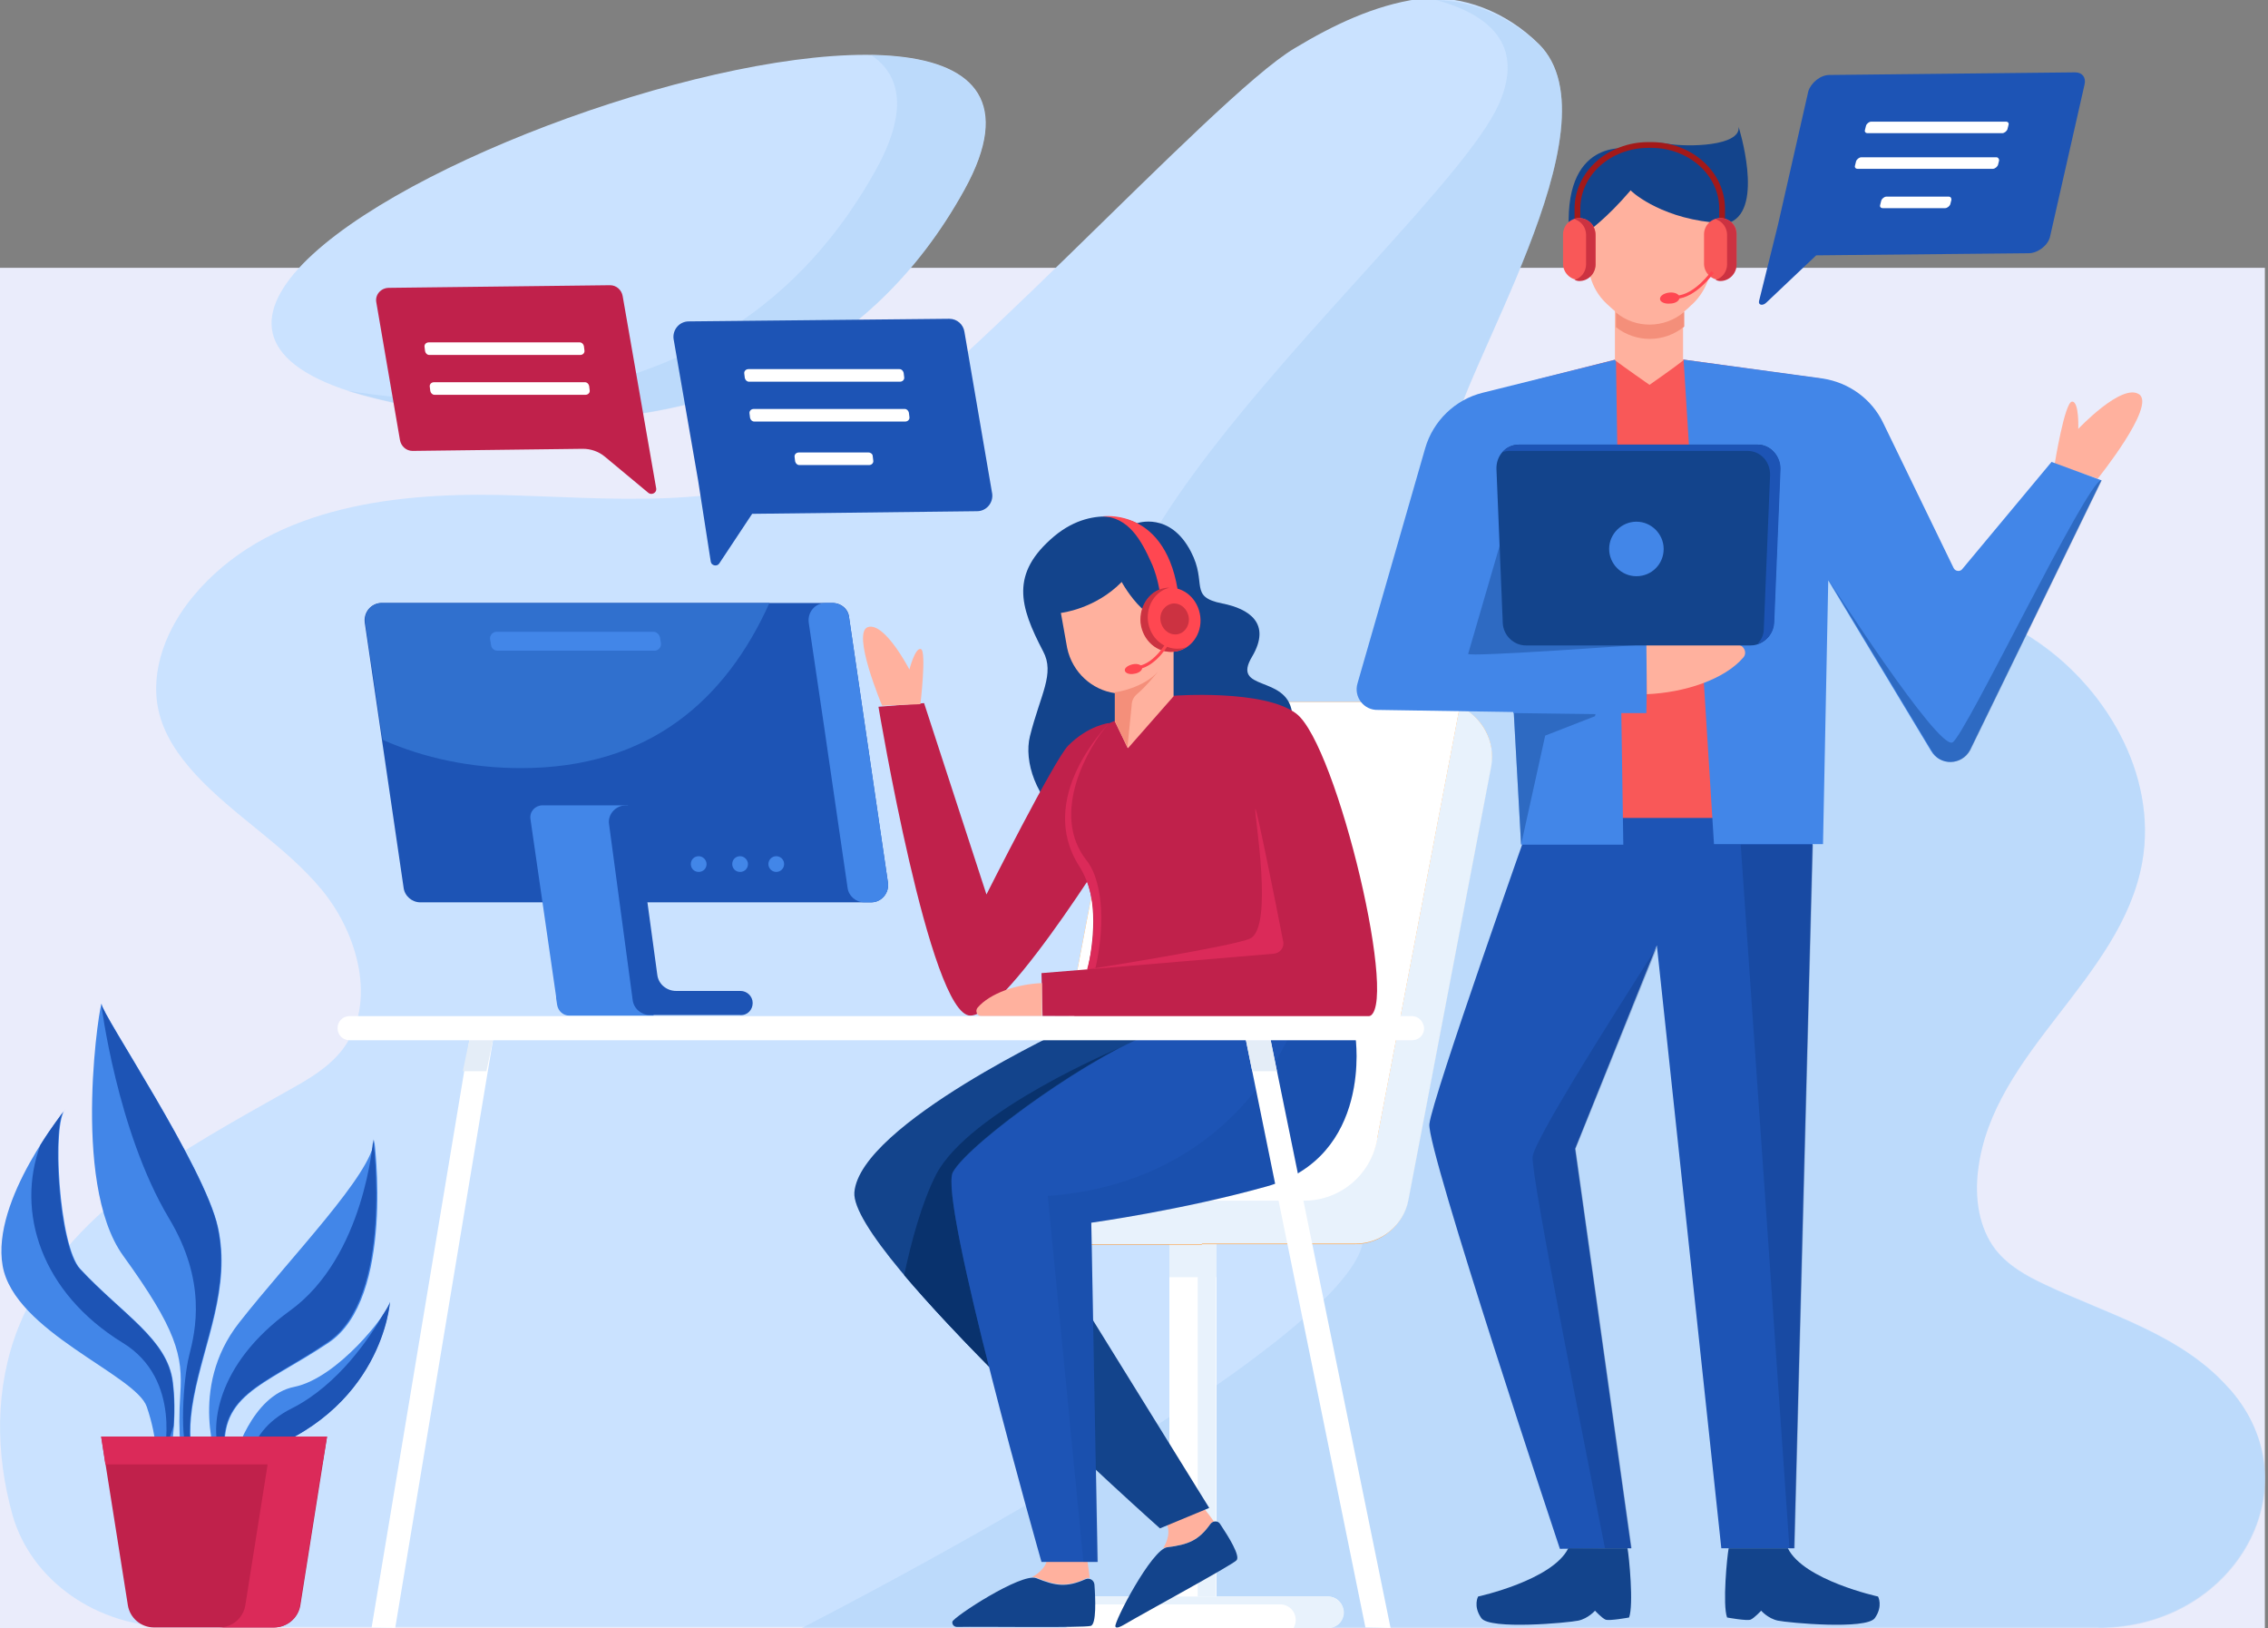 <svg width="432" height="310" viewBox="0 0 432 310" fill="none" xmlns="http://www.w3.org/2000/svg">
<rect x="0" y="0" width="432" height="310" fill="#808080" stroke="none"/>
<g clip-path="url(#clip0)">
<rect x="-50" y="51" width="520" height="260" rx="5" fill="#EAECFB"/>
<path d="M399.755 309.9C425.114 309.9 440.389 283.941 425.513 265.471C425.214 265.072 424.914 264.673 424.515 264.273C415.43 253.99 401.552 250.296 389.372 244.505C385.977 242.908 382.583 241.011 380.187 238.016C376.892 233.822 376.093 228.032 376.792 222.64C379.588 200.177 404.048 186.399 408.042 164.135C411.037 147.262 400.753 130.189 386.776 121.304C372.798 112.418 355.926 110.122 339.652 109.423C323.278 108.724 306.805 109.323 290.931 105.33C286.737 104.231 282.444 102.734 279.549 99.339C276.354 95.545 275.655 89.954 276.154 84.863C277.552 71.185 308.802 23.961 293.127 8.386C286.937 2.296 278.65 -1.099 270.164 -0.2C261.778 0.998 253.89 4.792 246.602 9.185C231.027 18.37 176.715 79.172 157.246 88.357C138.077 97.343 116.013 94.747 94.947 94.248C73.881 93.848 50.518 96.943 36.74 113.616C31.848 119.507 28.554 127.494 30.151 135.082C31.149 139.874 34.045 143.967 37.24 147.462C44.628 155.449 54.212 160.94 61.201 169.326C68.19 177.713 71.884 190.991 65.294 199.777C62.699 203.172 59.005 205.368 55.41 207.365C35.143 218.846 12.38 230.528 3.494 252.792C-0.999 264.173 -0.899 276.753 2.396 288.534C5.99 301.014 18.47 309.8 32.847 309.8H399.755V309.9Z" fill="#CAE2FF"/>
<path opacity="0.41" d="M424.515 264.374C415.429 254.09 401.552 250.396 389.371 244.605C385.977 243.008 382.582 241.111 380.186 238.116C376.891 233.923 376.093 228.132 376.792 222.741C379.587 200.277 404.048 186.499 408.041 164.235C411.036 147.362 400.753 130.29 386.775 121.404C372.798 112.519 355.925 110.222 339.652 109.523C323.278 108.824 306.804 109.424 290.93 105.43C286.737 104.332 282.444 102.834 279.548 99.44C276.354 95.646 275.655 90.055 276.154 84.963C277.552 71.285 308.801 24.061 293.127 8.486C287.835 3.395 280.746 0.2 273.558 0C283.442 2.696 290.631 8.386 285.439 19.968C273.259 46.725 160.441 135.681 239.713 144.467C318.985 153.253 187.697 223.739 247.5 228.631C293.127 232.325 199.478 285.839 152.753 310H399.854C425.213 310 440.489 284.042 425.613 265.572C425.213 265.072 424.914 264.773 424.515 264.374Z" fill="#A6CEF4"/>
<path d="M64.995 73.981C64.995 73.981 147.162 102.235 183.703 36.142C220.245 -29.952 -3.994 49.42 64.995 73.981Z" fill="#CAE2FF"/>
<path opacity="0.41" d="M165.932 10.483C171.723 14.377 172.921 21.366 166.831 32.348C140.972 79.073 92.351 78.673 65.993 74.38C75.578 77.375 149.558 97.942 183.603 36.242C193.787 17.971 183.903 10.783 165.932 10.483Z" fill="#A6CEF4"/>
<path d="M37.939 279.449C37.939 279.449 34.944 276.654 36.941 266.071C38.937 255.488 44.029 245.205 41.533 233.723C39.037 222.242 19.369 193.089 19.369 191.192C19.269 189.295 13.279 225.037 23.462 239.114C33.646 253.192 34.844 258.084 34.345 265.472C33.846 272.86 34.444 278.85 35.543 280.548L37.939 279.449Z" fill="#4286E8"/>
<path d="M36.041 258.084C34.843 262.776 34.145 274.757 36.041 277.552C36.241 277.852 36.441 277.652 36.74 277.153C36.141 275.156 35.742 271.762 36.84 265.971C38.837 255.388 43.929 245.105 41.433 233.623C38.937 222.142 19.269 192.989 19.269 191.092C19.269 191.092 22.264 215.353 32.148 231.926C39.436 244.006 37.24 253.391 36.041 258.084Z" fill="#1D54B5"/>
<path d="M41.532 278.751C41.532 278.751 35.742 264.374 45.526 251.894C55.31 239.414 70.985 223.44 71.284 217.05C71.284 217.05 75.278 247.201 62.599 255.688C49.919 264.174 40.934 265.572 43.13 278.651L41.532 278.751Z" fill="#4286E8"/>
<path d="M55.21 249.597C41.033 259.881 39.835 271.862 42.031 277.353C42.231 277.752 42.531 278.052 42.93 278.151C41.033 265.472 49.919 264.074 62.398 255.588C75.078 247.101 71.085 216.95 71.085 216.95C71.085 216.95 69.487 239.314 55.21 249.597Z" fill="#1D54B5"/>
<path d="M32.048 279.05C32.048 279.05 33.945 271.462 32.946 263.176C31.948 254.989 23.362 250.296 15.275 241.61C11.181 237.118 9.884 213.456 12.479 211.259C12.479 211.259 -1.698 228.432 0.499 241.011C2.695 253.591 25.858 261.778 27.954 267.868C30.051 273.958 29.951 279.05 29.951 279.05H32.048Z" fill="#4286E8"/>
<path d="M7.687 218.049C2.994 230.728 7.787 246.104 23.361 255.688C34.843 262.677 31.149 277.353 31.149 277.353L33.046 271.563C33.246 269.067 33.246 266.171 32.846 263.176C31.848 254.989 23.262 250.297 15.175 241.611C11.181 237.318 9.883 215.154 12.08 211.559C11.581 212.458 9.684 214.754 7.687 218.049Z" fill="#1D54B5"/>
<path d="M12.18 211.559C12.38 211.359 12.48 211.259 12.48 211.259C12.38 211.359 12.28 211.459 12.18 211.559Z" fill="#49B4D6"/>
<path d="M44.527 278.051C44.527 278.051 47.822 265.671 56.109 264.074C64.296 262.377 73.78 250.296 74.279 247.9C74.18 247.9 72.782 270.863 44.527 278.051Z" fill="#4286E8"/>
<path d="M55.61 268.167C50.618 270.663 48.521 274.058 47.723 277.153C72.982 269.066 74.28 247.9 74.28 247.9C74.18 248.399 73.681 249.198 72.982 250.296C70.486 254.589 64.496 263.675 55.61 268.167Z" fill="#1D54B5"/>
<path d="M62.299 273.559H19.269L24.36 305.707C24.76 308.103 26.856 309.9 29.352 309.9H52.215C54.711 309.9 56.808 308.103 57.207 305.707L62.299 273.559Z" fill="#C0214B"/>
<path d="M61.401 278.85L62.299 273.559H19.269L20.067 278.85H61.401Z" fill="#DB2A59"/>
<path d="M51.816 273.559L46.724 305.707C46.325 308.103 44.228 309.9 41.732 309.9H52.116C54.612 309.9 56.708 308.103 57.108 305.707L62.199 273.559H51.816Z" fill="#DB2A59"/>
<path d="M231.726 236.718H222.74V310H231.726V236.718Z" fill="white"/>
<path d="M231.626 236.718H228.132V310H231.626V236.718Z" fill="#E8F2FC"/>
<path d="M252.892 304.01H203.971C202.273 304.01 200.976 305.308 200.976 307.005C200.976 308.702 202.273 310 203.971 310H252.892C254.589 310 255.887 308.702 255.887 307.005C255.887 305.308 254.589 304.01 252.892 304.01Z" fill="white"/>
<path d="M252.892 304.01H203.971C202.873 304.01 201.974 304.609 201.375 305.507H243.807C245.504 305.507 246.802 306.805 246.802 308.503C246.802 309.102 246.602 309.601 246.402 310H252.992C254.689 310 255.987 308.702 255.987 307.005C255.887 305.308 254.589 304.01 252.892 304.01Z" fill="#E8F2FC"/>
<path d="M231.726 236.718H222.74V243.208H231.726V236.718Z" fill="#E8F2FC"/>
<path d="M278.051 134.583C276.753 133.984 275.355 133.684 273.858 133.684H223.439C218.547 133.684 214.254 137.179 213.355 142.071L197.581 224.638C197.281 225.936 197.381 227.333 197.581 228.531V228.631H183.603C181.307 228.631 179.41 230.528 179.41 232.825C179.41 235.121 181.307 237.018 183.603 237.018H228.93V236.918H258.083C262.975 236.918 267.268 233.424 268.167 228.531L283.942 145.965C284.94 141.073 282.244 136.48 278.051 134.583Z" fill="#FF9933"/>
<path d="M284.041 145.965L268.267 228.531C267.368 233.324 263.075 236.818 258.183 236.818H228.93V236.918H183.603C181.307 236.918 179.41 235.021 179.41 232.725C179.41 230.428 181.307 228.531 183.603 228.531H197.581V228.432C197.681 228.432 197.88 228.432 197.98 228.432H248.399C255.188 228.432 260.979 223.639 262.277 216.95L278.051 134.483C282.244 136.48 284.94 141.073 284.041 145.965Z" fill="#E8F2FC"/>
<path d="M262.376 216.651L262.276 217.15C260.978 223.839 255.188 228.631 248.399 228.631H197.98C197.88 228.631 197.68 228.631 197.581 228.631V228.731H183.603C181.507 228.731 179.809 230.229 179.51 232.226V220.944V220.844C179.21 218.647 181.107 216.651 183.304 216.651H262.376Z" fill="white"/>
<path d="M278.051 134.583L262.276 217.05C260.978 223.739 255.188 228.531 248.399 228.531H197.98C197.88 228.531 197.68 228.531 197.581 228.531C197.381 227.333 197.281 225.936 197.581 224.638L213.355 142.071C214.254 137.279 218.547 133.684 223.439 133.684H273.858C275.455 133.784 276.853 134.084 278.051 134.583Z" fill="white"/>
<path d="M158.544 114.815H72.682C70.686 114.815 69.188 116.612 69.487 118.609L76.876 169.027C77.075 170.625 78.473 171.823 80.07 171.823H165.932C167.929 171.823 169.426 170.026 169.127 168.029L161.739 117.61C161.639 116.013 160.241 114.815 158.544 114.815Z" fill="#1D54B5"/>
<path d="M146.563 114.815H72.782C70.785 114.815 69.287 116.612 69.587 118.609L72.882 140.873C80.769 144.367 89.754 146.264 99.239 146.264C123.8 146.264 138.276 133.185 146.563 114.815Z" fill="#3070CE"/>
<path d="M119.606 153.353H108.624H103.333C101.935 153.353 100.837 154.551 101.036 155.948L105.928 189.794C105.928 189.894 105.928 189.994 105.928 190.093L106.128 191.391C106.328 192.49 107.226 193.388 108.424 193.388H113.716H124.498L119.606 153.353Z" fill="#4286E8"/>
<path d="M143.368 190.992C143.368 189.694 142.27 188.696 141.071 188.696H128.791C126.994 188.696 125.397 187.398 125.197 185.601L121.603 159.243H123.699C125.097 159.243 126.195 158.045 125.996 156.647L125.796 155.349C125.596 154.251 124.698 153.353 123.5 153.353H119.207C117.31 153.353 115.712 155.05 116.012 156.947L120.505 190.393C120.704 192.09 122.202 193.288 123.799 193.288H140.972C142.369 193.388 143.368 192.29 143.368 190.992Z" fill="#1D54B5"/>
<path d="M134.582 164.535C134.582 165.433 133.883 166.032 133.084 166.032C132.186 166.032 131.587 165.333 131.587 164.535C131.587 163.636 132.286 163.037 133.084 163.037C133.883 163.037 134.582 163.736 134.582 164.535Z" fill="#4286E8"/>
<path d="M142.47 164.535C142.47 165.433 141.771 166.032 140.972 166.032C140.074 166.032 139.475 165.333 139.475 164.535C139.475 163.636 140.173 163.037 140.972 163.037C141.771 163.037 142.47 163.736 142.47 164.535Z" fill="#4286E8"/>
<path d="M147.861 166.032C148.688 166.032 149.358 165.362 149.358 164.535C149.358 163.708 148.688 163.037 147.861 163.037C147.034 163.037 146.363 163.708 146.363 164.535C146.363 165.362 147.034 166.032 147.861 166.032Z" fill="#4286E8"/>
<path d="M156.946 138.177L161.439 169.027C161.639 170.625 163.036 171.823 164.634 171.823H165.932C167.929 171.823 169.426 170.026 169.127 168.029L161.739 117.61C161.539 116.013 160.141 114.815 158.544 114.815H157.246C155.249 114.815 153.751 116.612 154.051 118.609L156.946 138.177Z" fill="#4286E8"/>
<path d="M124.499 120.306H94.547C93.848 120.306 93.249 121.005 93.349 121.704L93.549 122.902C93.648 123.501 94.147 123.9 94.747 123.9H124.698C125.397 123.9 125.996 123.201 125.896 122.502L125.697 121.304C125.497 120.705 124.998 120.306 124.499 120.306Z" fill="#4286E8"/>
<path d="M246.102 135.681C245.104 128.393 234.421 131.787 238.514 124.998C242.208 118.709 237.915 115.913 232.823 114.915C226.334 113.617 230.028 111.121 226.833 105.031C222.84 97.343 216.55 99.639 216.55 99.639C216.55 99.639 208.762 95.446 200.775 102.135C192.389 109.224 194.186 115.414 198.679 124C200.975 128.293 198.179 132.187 196.183 140.174C193.786 149.758 205.567 168.928 230.827 155.949C240.711 150.857 246.601 139.575 246.102 135.681Z" fill="#13448C"/>
<path d="M211.258 137.678C211.258 137.678 207.365 138.077 203.471 141.971C200.875 144.567 187.896 170.325 187.896 170.325L176.015 133.884L167.329 134.583C167.329 134.583 177.113 193.288 184.801 193.388C191.989 193.488 214.952 155.549 214.952 155.549L211.258 137.678Z" fill="#C0214B"/>
<path d="M235.918 153.053L243.506 181.607L198.379 185.301L198.579 193.488C198.579 193.488 250.595 193.688 260.479 193.588C266.968 193.488 254.688 141.771 246.901 135.881C240.711 131.189 223.538 132.486 223.538 132.486L211.358 137.678C211.358 137.678 197.181 151.755 205.667 164.934C212.356 175.317 203.87 195.585 203.87 195.585L232.724 197.282L258.482 197.482L235.918 153.053Z" fill="#C0214B"/>
<path d="M207.065 184.602L208.663 184.303C210.26 177.514 210.46 168.329 206.966 163.836C199.977 155.05 207.165 142.271 211.259 137.678C210.66 138.377 197.281 151.955 205.568 164.934C209.462 171.124 208.563 179.111 207.065 184.602Z" fill="#DB2A59"/>
<path d="M198.479 187.198C193.687 187.398 188.595 189.095 186.199 191.891C185.699 192.49 186.099 193.488 186.898 193.488H198.479V187.198Z" fill="#FFB19E"/>
<path d="M223.539 122.902V132.586L214.853 142.47L214.753 142.37L212.357 137.378V131.987C208.064 131.388 204.27 128.093 203.271 123.401L202.073 116.712C202.073 116.712 208.563 116.013 213.655 110.821C213.655 110.821 215.152 113.617 217.448 115.813C219.046 117.411 221.242 117.81 222.141 118.709C223.239 119.807 223.638 121.304 223.539 122.902Z" fill="#FFB19E"/>
<path d="M221.142 114.515C221.142 114.515 220.843 110.422 219.245 107.027C217.448 103.034 214.952 98.341 209.86 98.341C209.86 98.341 222.44 96.345 224.537 113.816L221.142 114.515Z" fill="#FF4751"/>
<path d="M228.63 117.411C228.231 114.016 225.436 111.62 222.341 111.92C219.246 112.219 217.049 115.214 217.349 118.609C217.748 122.003 220.543 124.399 223.638 124.1C226.733 123.8 229.03 120.805 228.63 117.411Z" fill="#FF4751"/>
<path d="M224.737 123.501C221.742 123.8 219.046 121.504 218.647 118.209C218.347 115.214 220.144 112.519 222.74 111.92C222.54 111.92 222.441 111.92 222.241 111.92C219.146 112.219 216.949 115.214 217.249 118.609C217.648 122.003 220.444 124.399 223.539 124.1C224.537 124 225.336 123.601 226.135 123.102C225.735 123.301 225.236 123.501 224.737 123.501Z" fill="#CC3241"/>
<path d="M226.434 117.61C226.235 116.013 224.937 114.815 223.439 114.915C221.942 115.114 220.843 116.512 221.043 118.11C221.243 119.707 222.541 120.905 224.038 120.805C225.536 120.705 226.634 119.208 226.434 117.61Z" fill="#CC3241"/>
<path d="M220.643 127.794C220.244 128.293 218.247 130.789 216.55 132.187C215.851 132.786 215.551 133.585 215.551 134.383L214.753 142.271L212.356 137.279V131.887L212.456 131.788C212.456 131.887 217.947 130.989 220.643 127.794Z" fill="#F48F7A"/>
<path d="M216.949 127.395L216.85 126.796C220.044 126.296 222.341 122.003 222.341 122.003L222.84 122.303C222.74 122.502 220.344 126.796 216.949 127.395Z" fill="#FF4751"/>
<path d="M217.548 127.095C217.448 126.596 216.65 126.296 215.751 126.496C214.853 126.696 214.154 127.195 214.254 127.694C214.353 128.193 215.152 128.493 216.051 128.293C216.949 128.193 217.648 127.594 217.548 127.095Z" fill="#FF4751"/>
<path d="M175.316 134.084C175.316 134.084 176.514 124 175.416 123.601C174.318 123.201 173.22 127.494 173.22 127.494C173.22 127.494 168.527 118.409 165.332 119.407C162.138 120.406 168.028 134.383 168.028 134.383L175.316 134.084Z" fill="#FFB19E"/>
<path d="M207.065 184.602L242.608 181.607C243.806 181.507 244.705 180.409 244.405 179.211C243.107 172.522 239.313 153.552 239.114 154.052C238.814 154.75 242.708 176.515 238.115 178.712C235.02 180.209 207.065 184.602 207.065 184.602Z" fill="#DB2A59"/>
<path d="M231.226 289.733C230.927 289.833 230.727 289.932 230.527 290.232C228.231 293.427 226.234 294.126 222.241 294.625C222.041 294.625 221.741 294.725 221.542 294.824C221.841 294.325 223.139 292.229 222.241 290.232C221.242 288.035 219.944 286.438 219.944 286.438L225.735 282.944C225.835 283.043 229.429 287.137 231.226 289.733Z" fill="#FFB19E"/>
<path d="M235.519 297.121C234.521 298.119 217.947 307.105 214.054 309.401C213.555 309.7 212.556 310.2 212.456 309.701C212.157 308.902 219.345 295.024 222.34 294.625C226.334 294.126 228.331 293.327 230.527 290.232C231.026 289.533 232.025 289.533 232.424 290.232C234.022 292.628 236.318 296.322 235.519 297.121Z" fill="#13448C"/>
<path d="M203.97 195.485C203.97 195.485 163.835 214.055 162.737 227.034C161.838 238.515 220.943 291.031 220.943 291.031L230.328 287.137L197.98 234.921C197.98 234.921 232.324 218.048 240.711 197.681L203.97 195.485Z" fill="#13448C"/>
<path d="M178.312 223.639C175.616 228.931 173.619 236.219 172.222 242.808C176.814 248.2 182.505 254.29 188.396 260.28C184.003 243.008 180.109 225.636 181.507 223.14C184.103 218.448 201.075 205.768 213.156 199.578C213.156 199.578 184.702 211.459 178.312 223.639Z" fill="#09326D"/>
<path d="M207.564 300.515C207.265 300.415 207.065 300.415 206.766 300.615C203.271 302.213 201.175 301.913 197.381 300.415C197.181 300.316 196.882 300.316 196.582 300.316C197.081 300.016 199.278 298.818 199.477 296.721C199.677 294.325 199.378 292.328 199.378 292.328L206.167 292.129C206.167 292.029 207.265 297.42 207.564 300.515Z" fill="#FFB19E"/>
<path d="M207.764 309.601C206.367 310 186.898 309.7 182.305 309.8C181.706 309.8 181.307 309.301 181.407 308.802C181.607 307.903 194.586 299.417 197.381 300.515C201.075 302.013 203.172 302.312 206.766 300.715C207.465 300.415 208.363 300.815 208.463 301.713C208.663 304.409 208.863 309.301 207.764 309.601Z" fill="#13448C"/>
<path d="M258.183 197.482C258.183 197.482 261.577 220.245 241.21 225.936C225.136 230.428 207.864 232.825 207.864 232.825L209.062 297.42H198.379C198.379 297.42 178.711 228.432 181.506 223.24C184.701 217.449 209.661 199.678 220.444 196.483L258.183 197.482Z" fill="#1D54B5"/>
<path opacity="0.13" d="M207.864 232.825C207.864 232.825 225.136 230.528 241.21 225.936C261.577 220.145 258.183 197.482 258.183 197.482L245.603 197.182C241.809 205.369 229.529 225.536 199.577 227.733L206.366 297.42H209.162L207.864 232.825Z" fill="#0E367C"/>
<path d="M75.278 310L70.785 309.9L89.455 197.781H93.948L75.278 310Z" fill="white"/>
<path d="M260.079 309.9L264.872 310L241.709 196.483L237.017 196.583L260.079 309.9Z" fill="white"/>
<path d="M92.65 203.971L93.948 197.781H89.455L88.157 203.971H92.65Z" fill="#E4EDF7"/>
<path d="M243.208 203.971L241.71 196.483L237.018 196.583L238.515 203.971H243.208Z" fill="#E4EDF7"/>
<path d="M268.966 193.488H66.592C65.294 193.488 64.296 194.486 64.296 195.784C64.296 197.082 65.294 198.081 66.592 198.081H268.966C270.264 198.081 271.262 197.082 271.262 195.784C271.162 194.486 270.164 193.488 268.966 193.488Z" fill="white"/>
<path d="M188.995 94.048L183.703 63.198C183.504 61.8 182.306 60.702 180.808 60.702L131.188 61.201C129.391 61.201 128.093 62.799 128.293 64.496L132.985 91.552L135.381 106.928C135.481 107.726 136.579 107.926 136.979 107.327L143.269 97.842L186.099 97.343C187.897 97.343 189.195 95.746 188.995 94.048Z" fill="#1D54B5"/>
<path d="M171.324 70.287H142.57C142.071 70.287 141.671 70.686 141.771 71.185L141.871 71.984C141.971 72.383 142.27 72.683 142.67 72.683H171.423C171.923 72.683 172.322 72.284 172.222 71.784L172.122 70.986C172.022 70.586 171.723 70.287 171.324 70.287Z" fill="white"/>
<path d="M172.322 77.874H143.568C143.069 77.874 142.669 78.274 142.769 78.773L142.869 79.572C142.969 79.971 143.268 80.271 143.668 80.271H172.421C172.921 80.271 173.32 79.871 173.22 79.372L173.12 78.573C173.021 78.174 172.721 77.874 172.322 77.874Z" fill="white"/>
<path d="M165.434 86.161H152.155C151.656 86.161 151.256 86.561 151.356 87.06L151.456 87.858C151.556 88.258 151.855 88.557 152.255 88.557H165.533C166.033 88.557 166.432 88.158 166.332 87.659L166.232 86.86C166.232 86.461 165.833 86.161 165.434 86.161Z" fill="white"/>
<path d="M390.47 45.127L397.06 16.074C397.359 14.776 396.66 13.778 395.262 13.778L348.438 14.277C346.741 14.277 344.944 15.775 344.444 17.372L338.654 42.831L335.06 57.308C334.86 58.106 335.758 58.306 336.457 57.607L345.942 48.622L386.377 48.222C388.174 48.222 390.071 46.725 390.47 45.127Z" fill="#1D54B5"/>
<path d="M382.083 23.163H356.425C356.025 23.163 355.526 23.562 355.426 23.961L355.227 24.76C355.127 25.06 355.326 25.359 355.726 25.359H381.384C381.784 25.359 382.283 24.96 382.383 24.561L382.583 23.762C382.682 23.462 382.483 23.163 382.083 23.163Z" fill="white"/>
<path d="M380.287 29.952H354.528C354.129 29.952 353.63 30.351 353.53 30.75L353.33 31.549C353.23 31.849 353.43 32.148 353.829 32.148H379.588C379.987 32.148 380.486 31.749 380.586 31.349L380.786 30.551C380.786 30.251 380.586 29.952 380.287 29.952Z" fill="white"/>
<path d="M371.201 37.44H359.32C358.921 37.44 358.422 37.839 358.322 38.238L358.122 39.037C358.022 39.337 358.222 39.636 358.621 39.636H370.502C370.902 39.636 371.401 39.237 371.501 38.837L371.7 38.039C371.7 37.639 371.501 37.44 371.201 37.44Z" fill="white"/>
<path d="M123.5 93.849C124.099 94.348 125.098 93.849 124.998 93.05L118.608 56.409C118.409 55.211 117.41 54.312 116.212 54.312L74.08 54.812C72.582 54.812 71.384 56.11 71.684 57.607L76.177 83.765C76.376 84.963 77.375 85.862 78.573 85.862L111.02 85.462C112.518 85.462 114.016 85.961 115.214 86.96L123.5 93.849Z" fill="#C0214B"/>
<path d="M110.421 65.195H81.668C81.168 65.195 80.769 65.594 80.869 66.094L80.969 66.892C81.069 67.292 81.368 67.591 81.767 67.591H110.521C111.02 67.591 111.42 67.192 111.32 66.692L111.22 65.894C111.12 65.495 110.821 65.195 110.421 65.195Z" fill="white"/>
<path d="M111.419 72.783H82.666C82.166 72.783 81.767 73.182 81.867 73.681L81.967 74.48C82.067 74.879 82.366 75.179 82.766 75.179H111.519C112.018 75.179 112.418 74.779 112.318 74.28L112.218 73.482C112.118 73.082 111.819 72.783 111.419 72.783Z" fill="white"/>
<path d="M345.443 155.05L345.243 160.841L341.749 294.824H327.871L315.591 180.01L300.016 218.747L310.699 294.824H305.607L297.121 294.924C297.121 294.924 271.762 218.947 272.261 214.055C272.76 209.163 291.83 155.449 291.83 155.449L345.443 155.05Z" fill="#1D54B5"/>
<path d="M346.84 72.084L320.782 68.49L320.183 68.39L307.703 68.49H307.604L292.728 72.283V155.749H346.84V72.084Z" fill="#F95858"/>
<path d="M391.369 88.357C391.369 88.357 393.266 76.576 394.664 76.477C396.062 76.377 395.862 81.668 395.862 81.668C395.862 81.668 404.149 72.882 407.443 75.079C410.738 77.275 399.556 91.153 399.556 91.153L391.369 88.357Z" fill="#FFB19E"/>
<path d="M307.804 68.59L309.201 160.841H289.733L288.335 135.581L262.477 135.182C259.781 135.282 257.784 132.686 258.583 130.09L271.462 85.362C272.96 80.171 277.153 76.077 282.445 74.779L307.704 68.49L307.804 68.59Z" fill="#4286E8"/>
<path d="M400.254 91.453L375.195 142.87C373.597 145.765 369.504 145.865 367.807 142.969L348.238 110.522L347.24 160.741H326.473L320.683 68.49H320.782L347.24 72.084C352.232 72.882 356.525 75.977 358.721 80.57L372.1 108.126C372.399 108.824 373.398 108.924 373.797 108.325L390.77 87.958L400.254 91.453Z" fill="#4286E8"/>
<path d="M288.235 135.781H313.594L313.794 122.802L288.435 122.502L288.235 135.781Z" fill="#4286E8"/>
<path d="M313.695 132.187C320.883 131.887 328.471 129.391 332.065 125.198C332.864 124.299 332.165 122.802 330.967 122.802H313.595L313.695 132.187Z" fill="#FFB19E"/>
<path opacity="0.41" d="M303.81 136.38L303.91 135.981L288.335 135.781L289.733 160.841L294.325 140.074L303.81 136.38Z" fill="#13448C"/>
<path opacity="0.32" d="M345.343 160.841L341.849 294.824H340.85L331.565 160.841H345.343Z" fill="#0E367C"/>
<path opacity="0.41" d="M313.794 122.702C313.794 122.702 279.35 125.198 279.649 124.499L285.64 103.932L285.74 104.232L286.339 118.609C286.339 120.605 311.997 122.203 313.794 122.702Z" fill="#13448C"/>
<path opacity="0.41" d="M375.295 142.869L400.355 91.452H400.255C397.559 91.452 374.297 140.174 371.901 141.372C369.105 142.77 348.438 110.621 348.438 110.621L368.007 143.069C369.604 145.865 373.698 145.765 375.295 142.869Z" fill="#13448C"/>
<path d="M298.719 294.824C295.724 300.915 281.546 304.01 281.546 304.01C281.546 304.01 280.548 305.807 282.145 308.103C283.743 310.399 298.719 309.002 300.616 308.602C302.513 308.203 303.81 306.705 303.81 306.705C303.81 306.705 305.108 308.103 305.807 308.403C306.506 308.702 310.3 308.003 310.3 308.003C311.199 305.607 310.3 296.322 310 294.824H298.719Z" fill="#13448C"/>
<path d="M340.55 294.824C343.546 300.915 357.723 304.01 357.723 304.01C357.723 304.01 358.721 305.807 357.124 308.103C355.526 310.399 340.551 309.002 338.654 308.602C336.757 308.203 335.459 306.705 335.459 306.705C335.459 306.705 334.161 308.103 333.462 308.403C332.763 308.702 328.969 308.003 328.969 308.003C328.071 305.607 328.969 296.322 329.269 294.824H340.55Z" fill="#13448C"/>
<path opacity="0.32" d="M300.116 218.747L310.799 294.824H305.707C302.513 278.451 291.53 223.639 291.93 220.245C292.429 216.151 315.092 181.208 315.791 180.01L300.116 218.747Z" fill="#0E367C"/>
<path fill-rule="evenodd" clip-rule="evenodd" d="M320.682 68.589C318.785 70.087 314.193 73.282 314.193 73.282C314.193 73.282 309.6 70.087 307.604 68.589V57.607H320.583V68.589H320.682Z" fill="#FFB19E"/>
<path fill-rule="evenodd" clip-rule="evenodd" d="M320.783 57.607V62.2C316.989 65.295 311.598 65.295 307.804 62.3V57.607H320.783Z" fill="#FFB19E"/>
<path fill-rule="evenodd" clip-rule="evenodd" d="M299.816 50.519H329.069L329.568 42.332C336.058 39.636 331.166 24.161 331.166 24.161C331.565 27.855 321.481 28.055 317.488 27.356C313.494 26.757 310.799 28.354 310.799 28.354C310.799 28.354 298.119 25.659 298.818 43.43C298.918 46.126 299.217 48.422 299.816 50.519Z" fill="#13448C"/>
<path fill-rule="evenodd" clip-rule="evenodd" d="M325.974 42.332V49.62C325.974 52.715 324.676 55.71 322.38 57.907C321.98 58.206 321.681 58.605 321.281 58.905C317.388 62.599 311.198 62.599 307.204 58.905L306.106 57.907C303.81 55.81 302.512 52.815 302.512 49.62V44.029C302.512 44.029 305.906 41.733 310.599 36.242C310.499 36.242 315.69 41.233 325.974 42.332Z" fill="#FFB19E"/>
<path fill-rule="evenodd" clip-rule="evenodd" d="M320.783 59.404V62.2C316.989 65.295 311.598 65.295 307.804 62.3V59.504C311.498 62.599 316.989 62.599 320.783 59.404Z" fill="#F48F7A"/>
<path fill-rule="evenodd" clip-rule="evenodd" d="M305.407 51.317C307.704 47.723 303.81 43.829 300.216 46.126C299.916 46.325 299.717 46.525 299.517 46.825C297.221 50.419 301.114 54.312 304.709 52.016C305.008 51.916 305.208 51.617 305.407 51.317Z" fill="#FFB19E"/>
<path fill-rule="evenodd" clip-rule="evenodd" d="M328.77 51.317C330.966 47.723 327.372 44.029 323.878 45.926C323.379 46.225 322.979 46.625 322.78 47.024C320.883 50.618 324.577 54.213 328.171 51.916C328.271 51.916 328.57 51.617 328.77 51.317Z" fill="#FFB19E"/>
<path d="M328.67 43.63H327.472V39.736C327.472 33.346 321.681 28.155 314.493 28.155H313.993C306.805 28.155 301.014 33.346 301.014 39.736V43.63H299.916V39.736C299.916 32.747 306.206 27.056 313.993 27.056H314.493C322.28 27.056 328.57 32.747 328.57 39.736V43.63H328.67Z" fill="#A31919"/>
<path d="M327.671 41.533C325.974 41.533 324.576 42.931 324.576 44.628V50.219C324.576 51.916 325.974 53.314 327.671 53.314C329.368 53.314 330.766 51.916 330.766 50.219V44.628C330.866 42.931 329.468 41.533 327.671 41.533Z" fill="#F95858"/>
<path d="M327.671 41.533C327.372 41.533 327.072 41.633 326.772 41.733C328.07 42.132 328.969 43.33 328.969 44.728V50.319C328.969 51.717 328.07 52.915 326.772 53.314C327.072 53.414 327.372 53.514 327.671 53.514C329.368 53.514 330.766 52.116 330.766 50.419V44.828C330.866 42.931 329.468 41.533 327.671 41.533Z" fill="#CC3241"/>
<path d="M300.815 41.533C299.117 41.533 297.72 42.931 297.72 44.628V50.219C297.72 51.916 299.117 53.314 300.815 53.314C302.512 53.314 303.91 51.916 303.91 50.219V44.628C303.91 42.931 302.512 41.533 300.815 41.533Z" fill="#F95858"/>
<path d="M300.815 41.533C300.515 41.533 300.216 41.633 299.916 41.733C301.214 42.132 302.112 43.33 302.112 44.728V50.319C302.112 51.717 301.214 52.915 299.916 53.314C300.216 53.414 300.515 53.514 300.815 53.514C302.512 53.514 303.91 52.116 303.91 50.419V44.828C303.91 42.931 302.512 41.533 300.815 41.533Z" fill="#CC3241"/>
<path d="M319.284 56.908V56.309C322.878 56.11 325.973 51.617 325.973 51.617L326.473 52.016C326.273 52.116 323.078 56.709 319.284 56.908Z" fill="#FF4751"/>
<path d="M319.883 56.609C319.883 56.01 318.985 55.61 317.987 55.71C316.988 55.81 316.189 56.309 316.189 56.908C316.189 57.507 317.088 57.907 318.086 57.807C319.185 57.807 319.983 57.208 319.883 56.609Z" fill="#FF4751"/>
<path d="M334.76 84.663H289.333C286.837 84.663 284.94 86.76 285.04 89.356L286.238 118.609C286.338 121.005 288.335 122.902 290.631 122.902H333.462C335.758 122.902 337.755 121.005 337.855 118.609L339.053 89.356C339.153 86.86 337.256 84.663 334.76 84.663Z" fill="#13448C"/>
<path d="M334.76 84.663H289.333C288.135 84.663 286.937 85.163 286.238 86.061C286.638 85.961 287.037 85.862 287.436 85.862H332.863C335.359 85.862 337.256 87.958 337.156 90.554L335.958 119.807C335.958 120.905 335.459 121.903 334.76 122.602C336.557 122.103 337.855 120.506 337.955 118.509L339.153 89.256C339.153 86.86 337.256 84.663 334.76 84.663Z" fill="#1D54B5"/>
<path d="M316.888 104.531C316.888 101.736 314.592 99.34 311.697 99.34C308.901 99.34 306.505 101.636 306.505 104.531C306.505 107.327 308.801 109.723 311.697 109.723C314.592 109.723 316.888 107.427 316.888 104.531Z" fill="#4286E8"/>
</g>
<defs>
<clipPath id="clip0">
<rect width="431.404" height="310" fill="white"/>
</clipPath>
</defs>
</svg>
